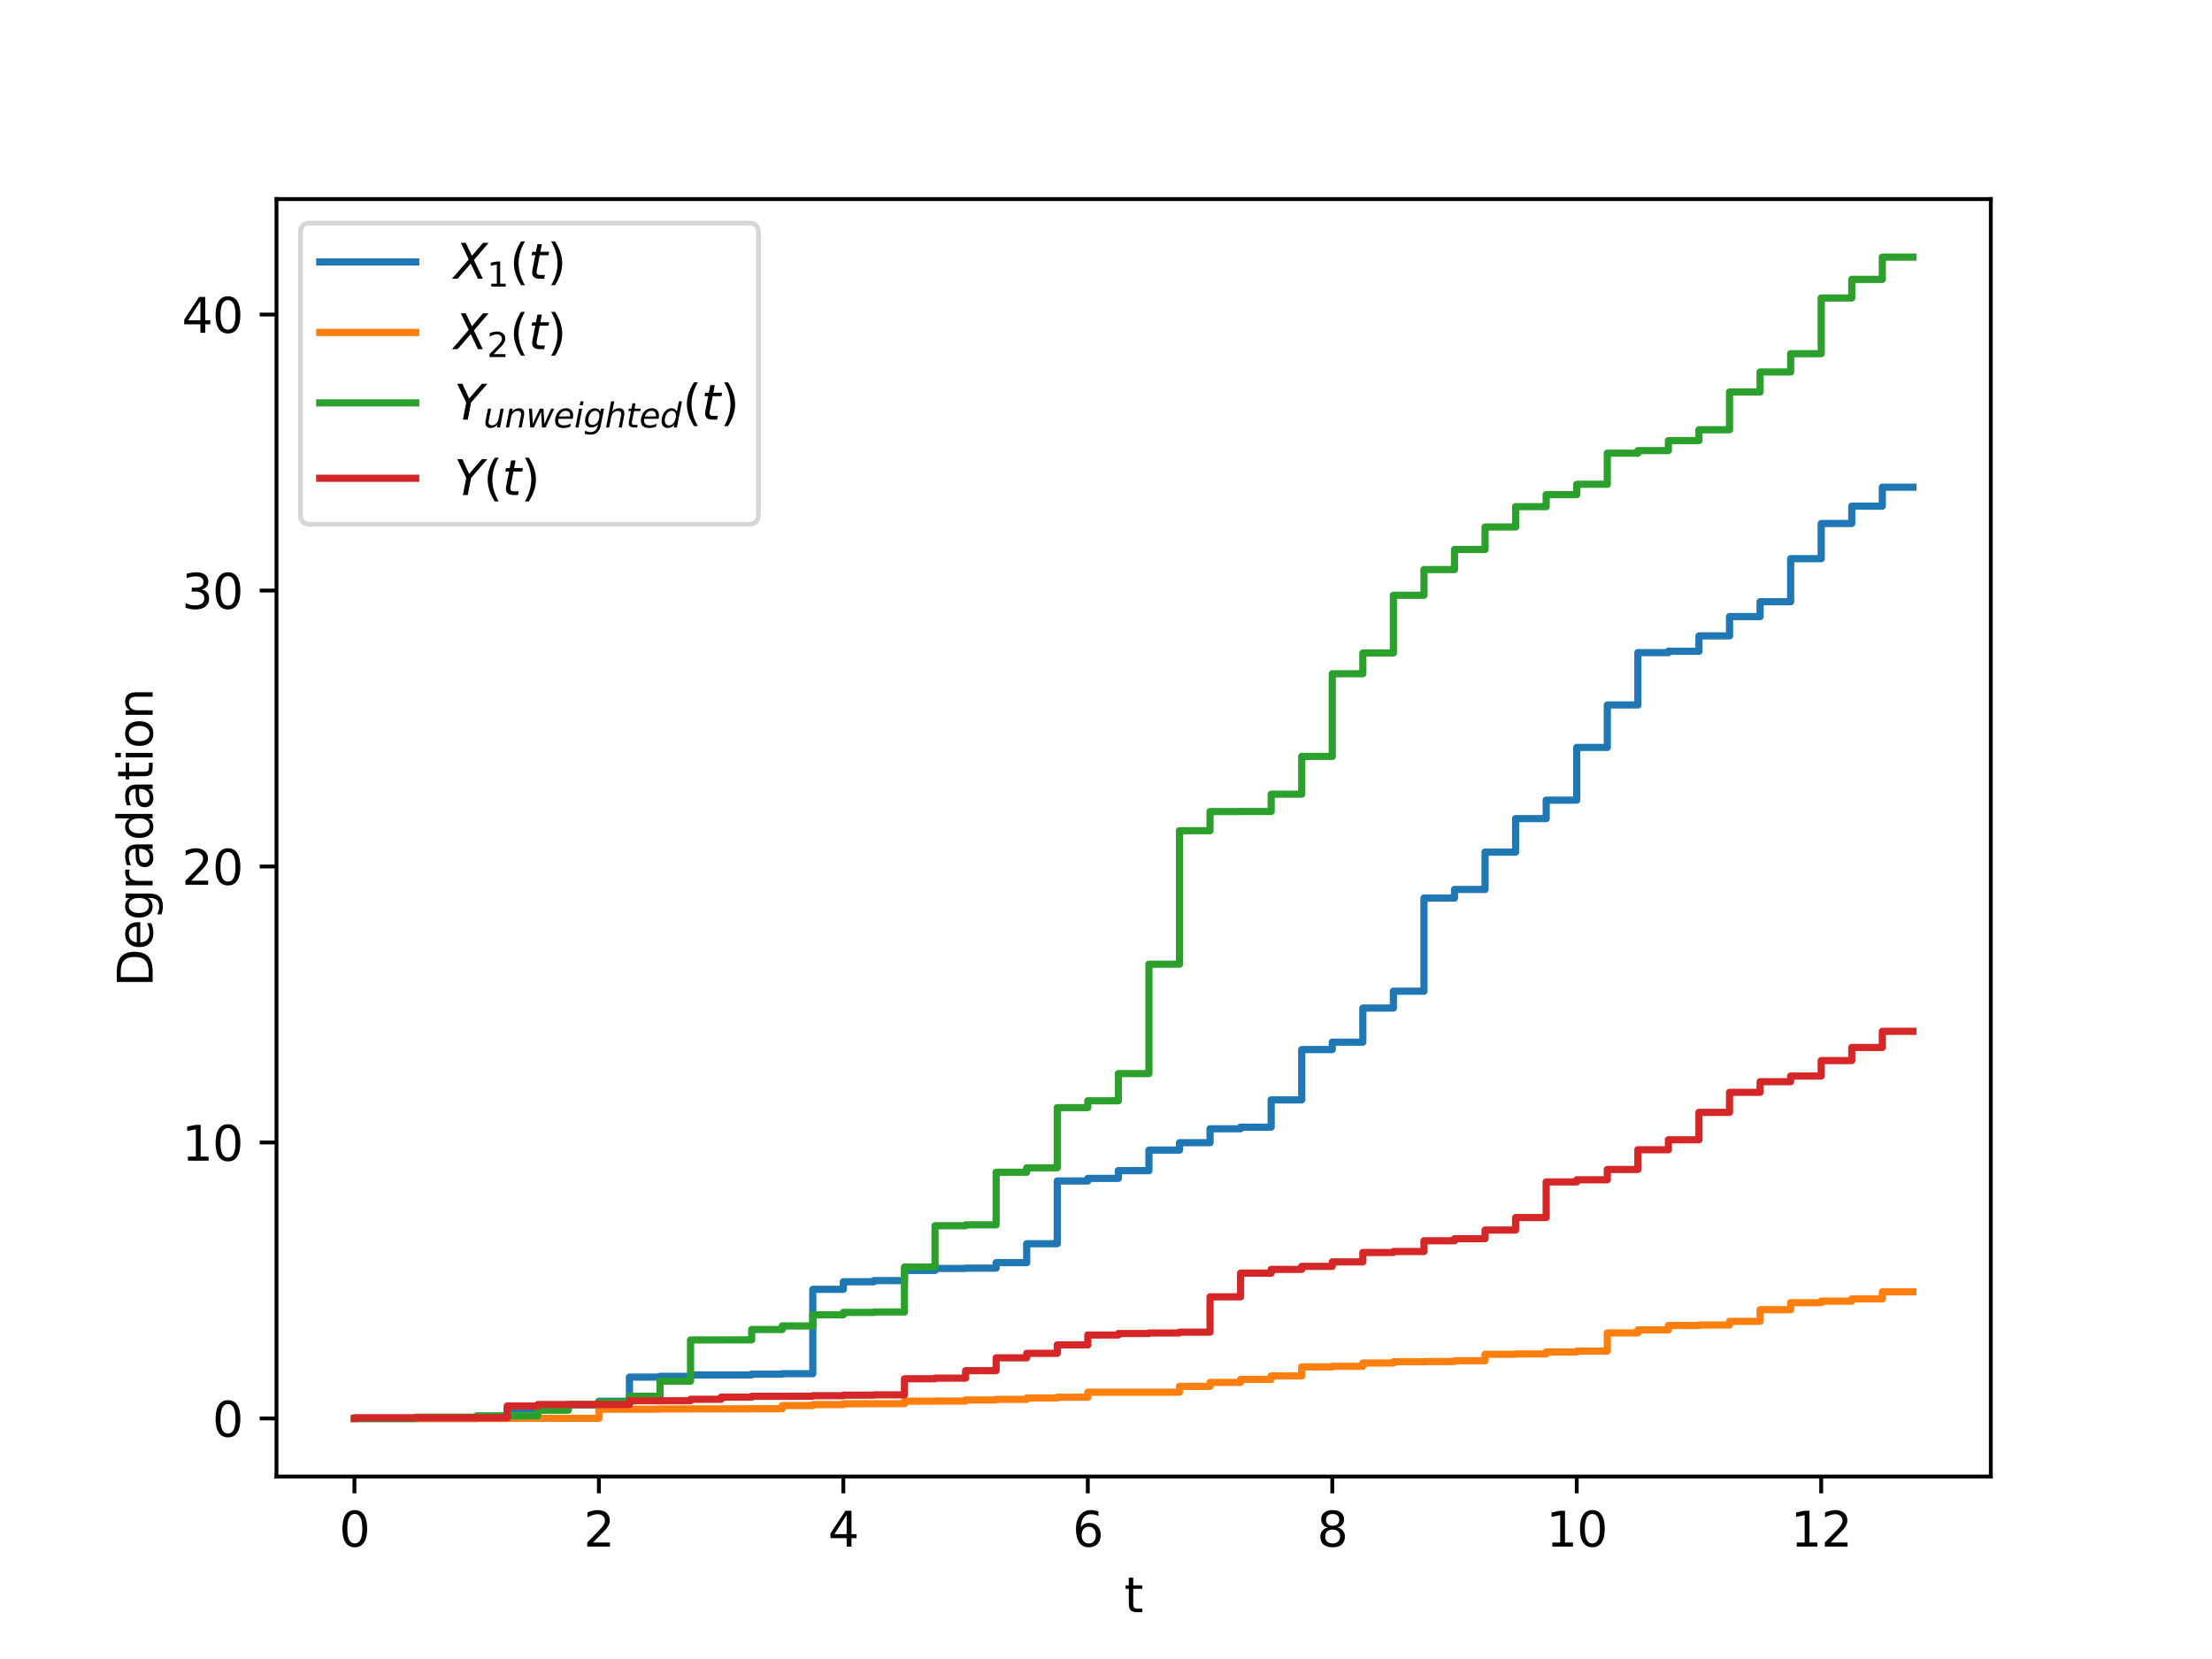 <?xml version="1.0" encoding="utf-8" standalone="no"?>
<!DOCTYPE svg PUBLIC "-//W3C//DTD SVG 1.1//EN"
  "http://www.w3.org/Graphics/SVG/1.1/DTD/svg11.dtd">
<svg xmlns:xlink="http://www.w3.org/1999/xlink" width="460.8pt" height="345.6pt" viewBox="0 0 460.8 345.6" xmlns="http://www.w3.org/2000/svg" version="1.1">
 <defs>
  <style type="text/css">*{stroke-linejoin: round; stroke-linecap: butt}</style>
 </defs>
 <g id="figure_1">
  <g id="patch_1">
   <path d="M 0 345.6 
L 460.8 345.6 
L 460.8 0 
L 0 0 
z
" style="fill: #ffffff"/>
  </g>
  <g id="axes_1">
   <g id="patch_2">
    <path d="M 57.6 307.584 
L 414.72 307.584 
L 414.72 41.472 
L 57.6 41.472 
z
" style="fill: #ffffff"/>
   </g>
   <g id="matplotlib.axis_1">
    <g id="xtick_1">
     <g id="line2d_1">
      <defs>
       <path id="m7365197301" d="M 0 0 
L 0 3.5 
" style="stroke: #000000; stroke-width: 0.8"/>
      </defs>
      <g>
       <use xlink:href="#m7365197301" x="73.833" y="307.584" style="stroke: #000000; stroke-width: 0.8"/>
      </g>
     </g>
     <g id="text_1">
      <!-- 0 -->
      <g transform="translate(70.651 322.182) scale(0.1 -0.1)">
       <defs>
        <path id="DejaVuSans-30" d="M 2034 4250 
Q 1547 4250 1301 3770 
Q 1056 3291 1056 2328 
Q 1056 1369 1301 889 
Q 1547 409 2034 409 
Q 2525 409 2770 889 
Q 3016 1369 3016 2328 
Q 3016 3291 2770 3770 
Q 2525 4250 2034 4250 
z
M 2034 4750 
Q 2819 4750 3233 4129 
Q 3647 3509 3647 2328 
Q 3647 1150 3233 529 
Q 2819 -91 2034 -91 
Q 1250 -91 836 529 
Q 422 1150 422 2328 
Q 422 3509 836 4129 
Q 1250 4750 2034 4750 
z
" transform="scale(0.016)"/>
       </defs>
       <use xlink:href="#DejaVuSans-30"/>
      </g>
     </g>
    </g>
    <g id="xtick_2">
     <g id="line2d_2">
      <g>
       <use xlink:href="#m7365197301" x="124.759" y="307.584" style="stroke: #000000; stroke-width: 0.8"/>
      </g>
     </g>
     <g id="text_2">
      <!-- 2 -->
      <g transform="translate(121.578 322.182) scale(0.1 -0.1)">
       <defs>
        <path id="DejaVuSans-32" d="M 1228 531 
L 3431 531 
L 3431 0 
L 469 0 
L 469 531 
Q 828 903 1448 1529 
Q 2069 2156 2228 2338 
Q 2531 2678 2651 2914 
Q 2772 3150 2772 3378 
Q 2772 3750 2511 3984 
Q 2250 4219 1831 4219 
Q 1534 4219 1204 4116 
Q 875 4013 500 3803 
L 500 4441 
Q 881 4594 1212 4672 
Q 1544 4750 1819 4750 
Q 2544 4750 2975 4387 
Q 3406 4025 3406 3419 
Q 3406 3131 3298 2873 
Q 3191 2616 2906 2266 
Q 2828 2175 2409 1742 
Q 1991 1309 1228 531 
z
" transform="scale(0.016)"/>
       </defs>
       <use xlink:href="#DejaVuSans-32"/>
      </g>
     </g>
    </g>
    <g id="xtick_3">
     <g id="line2d_3">
      <g>
       <use xlink:href="#m7365197301" x="175.685" y="307.584" style="stroke: #000000; stroke-width: 0.8"/>
      </g>
     </g>
     <g id="text_3">
      <!-- 4 -->
      <g transform="translate(172.504 322.182) scale(0.1 -0.1)">
       <defs>
        <path id="DejaVuSans-34" d="M 2419 4116 
L 825 1625 
L 2419 1625 
L 2419 4116 
z
M 2253 4666 
L 3047 4666 
L 3047 1625 
L 3713 1625 
L 3713 1100 
L 3047 1100 
L 3047 0 
L 2419 0 
L 2419 1100 
L 313 1100 
L 313 1709 
L 2253 4666 
z
" transform="scale(0.016)"/>
       </defs>
       <use xlink:href="#DejaVuSans-34"/>
      </g>
     </g>
    </g>
    <g id="xtick_4">
     <g id="line2d_4">
      <g>
       <use xlink:href="#m7365197301" x="226.611" y="307.584" style="stroke: #000000; stroke-width: 0.8"/>
      </g>
     </g>
     <g id="text_4">
      <!-- 6 -->
      <g transform="translate(223.43 322.182) scale(0.1 -0.1)">
       <defs>
        <path id="DejaVuSans-36" d="M 2113 2584 
Q 1688 2584 1439 2293 
Q 1191 2003 1191 1497 
Q 1191 994 1439 701 
Q 1688 409 2113 409 
Q 2538 409 2786 701 
Q 3034 994 3034 1497 
Q 3034 2003 2786 2293 
Q 2538 2584 2113 2584 
z
M 3366 4563 
L 3366 3988 
Q 3128 4100 2886 4159 
Q 2644 4219 2406 4219 
Q 1781 4219 1451 3797 
Q 1122 3375 1075 2522 
Q 1259 2794 1537 2939 
Q 1816 3084 2150 3084 
Q 2853 3084 3261 2657 
Q 3669 2231 3669 1497 
Q 3669 778 3244 343 
Q 2819 -91 2113 -91 
Q 1303 -91 875 529 
Q 447 1150 447 2328 
Q 447 3434 972 4092 
Q 1497 4750 2381 4750 
Q 2619 4750 2861 4703 
Q 3103 4656 3366 4563 
z
" transform="scale(0.016)"/>
       </defs>
       <use xlink:href="#DejaVuSans-36"/>
      </g>
     </g>
    </g>
    <g id="xtick_5">
     <g id="line2d_5">
      <g>
       <use xlink:href="#m7365197301" x="277.538" y="307.584" style="stroke: #000000; stroke-width: 0.8"/>
      </g>
     </g>
     <g id="text_5">
      <!-- 8 -->
      <g transform="translate(274.356 322.182) scale(0.1 -0.1)">
       <defs>
        <path id="DejaVuSans-38" d="M 2034 2216 
Q 1584 2216 1326 1975 
Q 1069 1734 1069 1313 
Q 1069 891 1326 650 
Q 1584 409 2034 409 
Q 2484 409 2743 651 
Q 3003 894 3003 1313 
Q 3003 1734 2745 1975 
Q 2488 2216 2034 2216 
z
M 1403 2484 
Q 997 2584 770 2862 
Q 544 3141 544 3541 
Q 544 4100 942 4425 
Q 1341 4750 2034 4750 
Q 2731 4750 3128 4425 
Q 3525 4100 3525 3541 
Q 3525 3141 3298 2862 
Q 3072 2584 2669 2484 
Q 3125 2378 3379 2068 
Q 3634 1759 3634 1313 
Q 3634 634 3220 271 
Q 2806 -91 2034 -91 
Q 1263 -91 848 271 
Q 434 634 434 1313 
Q 434 1759 690 2068 
Q 947 2378 1403 2484 
z
M 1172 3481 
Q 1172 3119 1398 2916 
Q 1625 2713 2034 2713 
Q 2441 2713 2670 2916 
Q 2900 3119 2900 3481 
Q 2900 3844 2670 4047 
Q 2441 4250 2034 4250 
Q 1625 4250 1398 4047 
Q 1172 3844 1172 3481 
z
" transform="scale(0.016)"/>
       </defs>
       <use xlink:href="#DejaVuSans-38"/>
      </g>
     </g>
    </g>
    <g id="xtick_6">
     <g id="line2d_6">
      <g>
       <use xlink:href="#m7365197301" x="328.464" y="307.584" style="stroke: #000000; stroke-width: 0.8"/>
      </g>
     </g>
     <g id="text_6">
      <!-- 10 -->
      <g transform="translate(322.101 322.182) scale(0.1 -0.1)">
       <defs>
        <path id="DejaVuSans-31" d="M 794 531 
L 1825 531 
L 1825 4091 
L 703 3866 
L 703 4441 
L 1819 4666 
L 2450 4666 
L 2450 531 
L 3481 531 
L 3481 0 
L 794 0 
L 794 531 
z
" transform="scale(0.016)"/>
       </defs>
       <use xlink:href="#DejaVuSans-31"/>
       <use xlink:href="#DejaVuSans-30" x="63.623"/>
      </g>
     </g>
    </g>
    <g id="xtick_7">
     <g id="line2d_7">
      <g>
       <use xlink:href="#m7365197301" x="379.39" y="307.584" style="stroke: #000000; stroke-width: 0.8"/>
      </g>
     </g>
     <g id="text_7">
      <!-- 12 -->
      <g transform="translate(373.027 322.182) scale(0.1 -0.1)">
       <use xlink:href="#DejaVuSans-31"/>
       <use xlink:href="#DejaVuSans-32" x="63.623"/>
      </g>
     </g>
    </g>
    <g id="text_8">
     <!-- t -->
     <g transform="translate(234.2 335.861) scale(0.1 -0.1)">
      <defs>
       <path id="DejaVuSans-74" d="M 1172 4494 
L 1172 3500 
L 2356 3500 
L 2356 3053 
L 1172 3053 
L 1172 1153 
Q 1172 725 1289 603 
Q 1406 481 1766 481 
L 2356 481 
L 2356 0 
L 1766 0 
Q 1100 0 847 248 
Q 594 497 594 1153 
L 594 3053 
L 172 3053 
L 172 3500 
L 594 3500 
L 594 4494 
L 1172 4494 
z
" transform="scale(0.016)"/>
      </defs>
      <use xlink:href="#DejaVuSans-74"/>
     </g>
    </g>
   </g>
   <g id="matplotlib.axis_2">
    <g id="ytick_1">
     <g id="line2d_8">
      <defs>
       <path id="m2de290c75d" d="M 0 0 
L -3.5 0 
" style="stroke: #000000; stroke-width: 0.8"/>
      </defs>
      <g>
       <use xlink:href="#m2de290c75d" x="57.6" y="295.488" style="stroke: #000000; stroke-width: 0.8"/>
      </g>
     </g>
     <g id="text_9">
      <!-- 0 -->
      <g transform="translate(44.237 299.287) scale(0.1 -0.1)">
       <use xlink:href="#DejaVuSans-30"/>
      </g>
     </g>
    </g>
    <g id="ytick_2">
     <g id="line2d_9">
      <g>
       <use xlink:href="#m2de290c75d" x="57.6" y="237.997" style="stroke: #000000; stroke-width: 0.8"/>
      </g>
     </g>
     <g id="text_10">
      <!-- 10 -->
      <g transform="translate(37.875 241.796) scale(0.1 -0.1)">
       <use xlink:href="#DejaVuSans-31"/>
       <use xlink:href="#DejaVuSans-30" x="63.623"/>
      </g>
     </g>
    </g>
    <g id="ytick_3">
     <g id="line2d_10">
      <g>
       <use xlink:href="#m2de290c75d" x="57.6" y="180.506" style="stroke: #000000; stroke-width: 0.8"/>
      </g>
     </g>
     <g id="text_11">
      <!-- 20 -->
      <g transform="translate(37.875 184.306) scale(0.1 -0.1)">
       <use xlink:href="#DejaVuSans-32"/>
       <use xlink:href="#DejaVuSans-30" x="63.623"/>
      </g>
     </g>
    </g>
    <g id="ytick_4">
     <g id="line2d_11">
      <g>
       <use xlink:href="#m2de290c75d" x="57.6" y="123.016" style="stroke: #000000; stroke-width: 0.8"/>
      </g>
     </g>
     <g id="text_12">
      <!-- 30 -->
      <g transform="translate(37.875 126.815) scale(0.1 -0.1)">
       <defs>
        <path id="DejaVuSans-33" d="M 2597 2516 
Q 3050 2419 3304 2112 
Q 3559 1806 3559 1356 
Q 3559 666 3084 287 
Q 2609 -91 1734 -91 
Q 1441 -91 1130 -33 
Q 819 25 488 141 
L 488 750 
Q 750 597 1062 519 
Q 1375 441 1716 441 
Q 2309 441 2620 675 
Q 2931 909 2931 1356 
Q 2931 1769 2642 2001 
Q 2353 2234 1838 2234 
L 1294 2234 
L 1294 2753 
L 1863 2753 
Q 2328 2753 2575 2939 
Q 2822 3125 2822 3475 
Q 2822 3834 2567 4026 
Q 2313 4219 1838 4219 
Q 1578 4219 1281 4162 
Q 984 4106 628 3988 
L 628 4550 
Q 988 4650 1302 4700 
Q 1616 4750 1894 4750 
Q 2613 4750 3031 4423 
Q 3450 4097 3450 3541 
Q 3450 3153 3228 2886 
Q 3006 2619 2597 2516 
z
" transform="scale(0.016)"/>
       </defs>
       <use xlink:href="#DejaVuSans-33"/>
       <use xlink:href="#DejaVuSans-30" x="63.623"/>
      </g>
     </g>
    </g>
    <g id="ytick_5">
     <g id="line2d_12">
      <g>
       <use xlink:href="#m2de290c75d" x="57.6" y="65.525" style="stroke: #000000; stroke-width: 0.8"/>
      </g>
     </g>
     <g id="text_13">
      <!-- 40 -->
      <g transform="translate(37.875 69.324) scale(0.1 -0.1)">
       <use xlink:href="#DejaVuSans-34"/>
       <use xlink:href="#DejaVuSans-30" x="63.623"/>
      </g>
     </g>
    </g>
    <g id="text_14">
     <!-- Degradation -->
     <g transform="translate(31.795 205.564) rotate(-90) scale(0.1 -0.1)">
      <defs>
       <path id="DejaVuSans-44" d="M 1259 4147 
L 1259 519 
L 2022 519 
Q 2988 519 3436 956 
Q 3884 1394 3884 2338 
Q 3884 3275 3436 3711 
Q 2988 4147 2022 4147 
L 1259 4147 
z
M 628 4666 
L 1925 4666 
Q 3281 4666 3915 4102 
Q 4550 3538 4550 2338 
Q 4550 1131 3912 565 
Q 3275 0 1925 0 
L 628 0 
L 628 4666 
z
" transform="scale(0.016)"/>
       <path id="DejaVuSans-65" d="M 3597 1894 
L 3597 1613 
L 953 1613 
Q 991 1019 1311 708 
Q 1631 397 2203 397 
Q 2534 397 2845 478 
Q 3156 559 3463 722 
L 3463 178 
Q 3153 47 2828 -22 
Q 2503 -91 2169 -91 
Q 1331 -91 842 396 
Q 353 884 353 1716 
Q 353 2575 817 3079 
Q 1281 3584 2069 3584 
Q 2775 3584 3186 3129 
Q 3597 2675 3597 1894 
z
M 3022 2063 
Q 3016 2534 2758 2815 
Q 2500 3097 2075 3097 
Q 1594 3097 1305 2825 
Q 1016 2553 972 2059 
L 3022 2063 
z
" transform="scale(0.016)"/>
       <path id="DejaVuSans-67" d="M 2906 1791 
Q 2906 2416 2648 2759 
Q 2391 3103 1925 3103 
Q 1463 3103 1205 2759 
Q 947 2416 947 1791 
Q 947 1169 1205 825 
Q 1463 481 1925 481 
Q 2391 481 2648 825 
Q 2906 1169 2906 1791 
z
M 3481 434 
Q 3481 -459 3084 -895 
Q 2688 -1331 1869 -1331 
Q 1566 -1331 1297 -1286 
Q 1028 -1241 775 -1147 
L 775 -588 
Q 1028 -725 1275 -790 
Q 1522 -856 1778 -856 
Q 2344 -856 2625 -561 
Q 2906 -266 2906 331 
L 2906 616 
Q 2728 306 2450 153 
Q 2172 0 1784 0 
Q 1141 0 747 490 
Q 353 981 353 1791 
Q 353 2603 747 3093 
Q 1141 3584 1784 3584 
Q 2172 3584 2450 3431 
Q 2728 3278 2906 2969 
L 2906 3500 
L 3481 3500 
L 3481 434 
z
" transform="scale(0.016)"/>
       <path id="DejaVuSans-72" d="M 2631 2963 
Q 2534 3019 2420 3045 
Q 2306 3072 2169 3072 
Q 1681 3072 1420 2755 
Q 1159 2438 1159 1844 
L 1159 0 
L 581 0 
L 581 3500 
L 1159 3500 
L 1159 2956 
Q 1341 3275 1631 3429 
Q 1922 3584 2338 3584 
Q 2397 3584 2469 3576 
Q 2541 3569 2628 3553 
L 2631 2963 
z
" transform="scale(0.016)"/>
       <path id="DejaVuSans-61" d="M 2194 1759 
Q 1497 1759 1228 1600 
Q 959 1441 959 1056 
Q 959 750 1161 570 
Q 1363 391 1709 391 
Q 2188 391 2477 730 
Q 2766 1069 2766 1631 
L 2766 1759 
L 2194 1759 
z
M 3341 1997 
L 3341 0 
L 2766 0 
L 2766 531 
Q 2569 213 2275 61 
Q 1981 -91 1556 -91 
Q 1019 -91 701 211 
Q 384 513 384 1019 
Q 384 1609 779 1909 
Q 1175 2209 1959 2209 
L 2766 2209 
L 2766 2266 
Q 2766 2663 2505 2880 
Q 2244 3097 1772 3097 
Q 1472 3097 1187 3025 
Q 903 2953 641 2809 
L 641 3341 
Q 956 3463 1253 3523 
Q 1550 3584 1831 3584 
Q 2591 3584 2966 3190 
Q 3341 2797 3341 1997 
z
" transform="scale(0.016)"/>
       <path id="DejaVuSans-64" d="M 2906 2969 
L 2906 4863 
L 3481 4863 
L 3481 0 
L 2906 0 
L 2906 525 
Q 2725 213 2448 61 
Q 2172 -91 1784 -91 
Q 1150 -91 751 415 
Q 353 922 353 1747 
Q 353 2572 751 3078 
Q 1150 3584 1784 3584 
Q 2172 3584 2448 3432 
Q 2725 3281 2906 2969 
z
M 947 1747 
Q 947 1113 1208 752 
Q 1469 391 1925 391 
Q 2381 391 2643 752 
Q 2906 1113 2906 1747 
Q 2906 2381 2643 2742 
Q 2381 3103 1925 3103 
Q 1469 3103 1208 2742 
Q 947 2381 947 1747 
z
" transform="scale(0.016)"/>
       <path id="DejaVuSans-69" d="M 603 3500 
L 1178 3500 
L 1178 0 
L 603 0 
L 603 3500 
z
M 603 4863 
L 1178 4863 
L 1178 4134 
L 603 4134 
L 603 4863 
z
" transform="scale(0.016)"/>
       <path id="DejaVuSans-6f" d="M 1959 3097 
Q 1497 3097 1228 2736 
Q 959 2375 959 1747 
Q 959 1119 1226 758 
Q 1494 397 1959 397 
Q 2419 397 2687 759 
Q 2956 1122 2956 1747 
Q 2956 2369 2687 2733 
Q 2419 3097 1959 3097 
z
M 1959 3584 
Q 2709 3584 3137 3096 
Q 3566 2609 3566 1747 
Q 3566 888 3137 398 
Q 2709 -91 1959 -91 
Q 1206 -91 779 398 
Q 353 888 353 1747 
Q 353 2609 779 3096 
Q 1206 3584 1959 3584 
z
" transform="scale(0.016)"/>
       <path id="DejaVuSans-6e" d="M 3513 2113 
L 3513 0 
L 2938 0 
L 2938 2094 
Q 2938 2591 2744 2837 
Q 2550 3084 2163 3084 
Q 1697 3084 1428 2787 
Q 1159 2491 1159 1978 
L 1159 0 
L 581 0 
L 581 3500 
L 1159 3500 
L 1159 2956 
Q 1366 3272 1645 3428 
Q 1925 3584 2291 3584 
Q 2894 3584 3203 3211 
Q 3513 2838 3513 2113 
z
" transform="scale(0.016)"/>
      </defs>
      <use xlink:href="#DejaVuSans-44"/>
      <use xlink:href="#DejaVuSans-65" x="77.002"/>
      <use xlink:href="#DejaVuSans-67" x="138.525"/>
      <use xlink:href="#DejaVuSans-72" x="202.002"/>
      <use xlink:href="#DejaVuSans-61" x="243.115"/>
      <use xlink:href="#DejaVuSans-64" x="304.395"/>
      <use xlink:href="#DejaVuSans-61" x="367.871"/>
      <use xlink:href="#DejaVuSans-74" x="429.15"/>
      <use xlink:href="#DejaVuSans-69" x="468.359"/>
      <use xlink:href="#DejaVuSans-6f" x="496.143"/>
      <use xlink:href="#DejaVuSans-6e" x="557.324"/>
     </g>
    </g>
   </g>
   <g id="line2d_13">
    <path d="M 73.833 295.488 
L 73.833 295.488 
L 80.199 295.488 
L 80.199 295.488 
L 86.564 295.488 
L 86.564 295.488 
L 92.93 295.488 
L 92.93 295.488 
L 99.296 295.488 
L 99.296 295.318 
L 105.662 295.318 
L 105.662 293.504 
L 112.027 293.504 
L 112.027 293.126 
L 118.393 293.126 
L 118.393 292.66 
L 124.759 292.66 
L 124.759 291.898 
L 131.125 291.898 
L 131.125 286.87 
L 137.49 286.87 
L 137.49 286.713 
L 143.856 286.713 
L 143.856 286.418 
L 150.222 286.418 
L 150.222 286.416 
L 156.588 286.416 
L 156.588 286.261 
L 162.954 286.261 
L 162.954 286.166 
L 169.319 286.166 
L 169.319 268.591 
L 175.685 268.591 
L 175.685 267.013 
L 182.051 267.013 
L 182.051 266.77 
L 188.417 266.77 
L 188.417 264.661 
L 194.782 264.661 
L 194.782 264.238 
L 201.148 264.238 
L 201.148 264.182 
L 207.514 264.182 
L 207.514 263.028 
L 213.88 263.028 
L 213.88 259.092 
L 220.246 259.092 
L 220.246 246.021 
L 226.611 246.021 
L 226.611 245.479 
L 232.977 245.479 
L 232.977 243.861 
L 239.343 243.861 
L 239.343 239.586 
L 245.709 239.586 
L 245.709 238.045 
L 252.074 238.045 
L 252.074 235.142 
L 258.44 235.142 
L 258.44 234.807 
L 264.806 234.807 
L 264.806 229.128 
L 271.172 229.128 
L 271.172 218.646 
L 277.538 218.646 
L 277.538 217.102 
L 283.903 217.102 
L 283.903 209.996 
L 290.269 209.996 
L 290.269 206.488 
L 296.635 206.488 
L 296.635 187.078 
L 303.001 187.078 
L 303.001 185.294 
L 309.366 185.294 
L 309.366 177.507 
L 315.732 177.507 
L 315.732 170.528 
L 322.098 170.528 
L 322.098 166.684 
L 328.464 166.684 
L 328.464 155.704 
L 334.83 155.704 
L 334.83 146.859 
L 341.195 146.859 
L 341.195 135.954 
L 347.561 135.954 
L 347.561 135.675 
L 353.927 135.675 
L 353.927 132.47 
L 360.293 132.47 
L 360.293 128.446 
L 366.658 128.446 
L 366.658 125.354 
L 373.024 125.354 
L 373.024 116.384 
L 379.39 116.384 
L 379.39 109.055 
L 385.756 109.055 
L 385.756 105.441 
L 392.121 105.441 
L 392.121 101.49 
L 398.487 101.49 
" clip-path="url(#p9e5d2cb63d)" style="fill: none; stroke: #1f77b4; stroke-width: 1.5; stroke-linecap: square"/>
   </g>
   <g id="line2d_14">
    <path d="M 73.833 295.488 
L 73.833 295.488 
L 80.199 295.488 
L 80.199 295.488 
L 86.564 295.488 
L 86.564 295.488 
L 92.93 295.488 
L 92.93 295.488 
L 99.296 295.488 
L 99.296 295.488 
L 105.662 295.488 
L 105.662 295.47 
L 112.027 295.47 
L 112.027 295.47 
L 118.393 295.47 
L 118.393 295.469 
L 124.759 295.469 
L 124.759 293.556 
L 131.125 293.556 
L 131.125 293.556 
L 137.49 293.556 
L 137.49 293.499 
L 143.856 293.499 
L 143.856 293.486 
L 150.222 293.486 
L 150.222 293.486 
L 156.588 293.486 
L 156.588 293.466 
L 162.954 293.466 
L 162.954 292.797 
L 169.319 292.797 
L 169.319 292.605 
L 175.685 292.605 
L 175.685 292.424 
L 182.051 292.424 
L 182.051 292.423 
L 188.417 292.423 
L 188.417 291.883 
L 194.782 291.883 
L 194.782 291.863 
L 201.148 291.863 
L 201.148 291.639 
L 207.514 291.639 
L 207.514 291.509 
L 213.88 291.509 
L 213.88 291.228 
L 220.246 291.228 
L 220.246 291.066 
L 226.611 291.066 
L 226.611 290.019 
L 232.977 290.019 
L 232.977 290.019 
L 239.343 290.019 
L 239.343 290.016 
L 245.709 290.016 
L 245.709 288.801 
L 252.074 288.801 
L 252.074 287.982 
L 258.44 287.982 
L 258.44 287.345 
L 264.806 287.345 
L 264.806 286.635 
L 271.172 286.635 
L 271.172 284.745 
L 277.538 284.745 
L 277.538 284.624 
L 283.903 284.624 
L 283.903 283.944 
L 290.269 283.944 
L 290.269 283.679 
L 296.635 283.679 
L 296.635 283.644 
L 303.001 283.644 
L 303.001 283.465 
L 309.366 283.465 
L 309.366 282.116 
L 315.732 282.116 
L 315.732 282.045 
L 322.098 282.045 
L 322.098 281.636 
L 328.464 281.636 
L 328.464 281.454 
L 334.83 281.454 
L 334.83 277.672 
L 341.195 277.672 
L 341.195 277.04 
L 347.561 277.04 
L 347.561 276.121 
L 353.927 276.121 
L 353.927 276.025 
L 360.293 276.025 
L 360.293 275.259 
L 366.658 275.259 
L 366.658 272.837 
L 373.024 272.837 
L 373.024 271.377 
L 379.39 271.377 
L 379.39 271.055 
L 385.756 271.055 
L 385.756 270.581 
L 392.121 270.581 
L 392.121 269.11 
L 398.487 269.11 
" clip-path="url(#p9e5d2cb63d)" style="fill: none; stroke: #ff7f0e; stroke-width: 1.5; stroke-linecap: square"/>
   </g>
   <g id="line2d_15">
    <path d="M 73.833 295.488 
L 73.833 295.488 
L 80.199 295.488 
L 80.199 295.488 
L 86.564 295.488 
L 86.564 295.238 
L 92.93 295.238 
L 92.93 295.227 
L 99.296 295.227 
L 99.296 294.952 
L 105.662 294.952 
L 105.662 294.949 
L 112.027 294.949 
L 112.027 293.776 
L 118.393 293.776 
L 118.393 292.582 
L 124.759 292.582 
L 124.759 292.091 
L 131.125 292.091 
L 131.125 290.864 
L 137.49 290.864 
L 137.49 287.718 
L 143.856 287.718 
L 143.856 279.138 
L 150.222 279.138 
L 150.222 279.121 
L 156.588 279.121 
L 156.588 276.962 
L 162.954 276.962 
L 162.954 276.216 
L 169.319 276.216 
L 169.319 273.895 
L 175.685 273.895 
L 175.685 273.402 
L 182.051 273.402 
L 182.051 273.312 
L 188.417 273.312 
L 188.417 263.929 
L 194.782 263.929 
L 194.782 255.343 
L 201.148 255.343 
L 201.148 255.164 
L 207.514 255.164 
L 207.514 244.2 
L 213.88 244.2 
L 213.88 243.282 
L 220.246 243.282 
L 220.246 230.74 
L 226.611 230.74 
L 226.611 229.322 
L 232.977 229.322 
L 232.977 223.65 
L 239.343 223.65 
L 239.343 200.862 
L 245.709 200.862 
L 245.709 173.052 
L 252.074 173.052 
L 252.074 169.058 
L 258.44 169.058 
L 258.44 169.042 
L 264.806 169.042 
L 264.806 165.447 
L 271.172 165.447 
L 271.172 157.574 
L 277.538 157.574 
L 277.538 140.359 
L 283.903 140.359 
L 283.903 136.026 
L 290.269 136.026 
L 290.269 124.006 
L 296.635 124.006 
L 296.635 118.651 
L 303.001 118.651 
L 303.001 114.462 
L 309.366 114.462 
L 309.366 109.782 
L 315.732 109.782 
L 315.732 105.54 
L 322.098 105.54 
L 322.098 103.043 
L 328.464 103.043 
L 328.464 100.882 
L 334.83 100.882 
L 334.83 94.41 
L 341.195 94.41 
L 341.195 93.869 
L 347.561 93.869 
L 347.561 91.783 
L 353.927 91.783 
L 353.927 89.525 
L 360.293 89.525 
L 360.293 81.659 
L 366.658 81.659 
L 366.658 77.492 
L 373.024 77.492 
L 373.024 73.679 
L 379.39 73.679 
L 379.39 62.074 
L 385.756 62.074 
L 385.756 58.202 
L 392.121 58.202 
L 392.121 53.568 
L 398.487 53.568 
" clip-path="url(#p9e5d2cb63d)" style="fill: none; stroke: #2ca02c; stroke-width: 1.5; stroke-linecap: square"/>
   </g>
   <g id="line2d_16">
    <path d="M 73.833 295.488 
L 73.833 295.337 
L 80.199 295.337 
L 80.199 295.337 
L 86.564 295.337 
L 86.564 295.337 
L 92.93 295.337 
L 92.93 295.337 
L 99.296 295.337 
L 99.296 295.337 
L 105.662 295.337 
L 105.662 292.893 
L 112.027 292.893 
L 112.027 292.592 
L 118.393 292.592 
L 118.393 292.591 
L 124.759 292.591 
L 124.759 292.588 
L 131.125 292.588 
L 131.125 291.801 
L 137.49 291.801 
L 137.49 291.8 
L 143.856 291.8 
L 143.856 291.497 
L 150.222 291.497 
L 150.222 291.047 
L 156.588 291.047 
L 156.588 290.868 
L 162.954 290.868 
L 162.954 290.853 
L 169.319 290.853 
L 169.319 290.747 
L 175.685 290.747 
L 175.685 290.634 
L 182.051 290.634 
L 182.051 290.571 
L 188.417 290.571 
L 188.417 287.221 
L 194.782 287.221 
L 194.782 287.093 
L 201.148 287.093 
L 201.148 285.539 
L 207.514 285.539 
L 207.514 282.861 
L 213.88 282.861 
L 213.88 281.929 
L 220.246 281.929 
L 220.246 280.17 
L 226.611 280.17 
L 226.611 278.11 
L 232.977 278.11 
L 232.977 277.796 
L 239.343 277.796 
L 239.343 277.679 
L 245.709 277.679 
L 245.709 277.509 
L 252.074 277.509 
L 252.074 270.156 
L 258.44 270.156 
L 258.44 265.218 
L 264.806 265.218 
L 264.806 264.433 
L 271.172 264.433 
L 271.172 263.805 
L 277.538 263.805 
L 277.538 262.876 
L 283.903 262.876 
L 283.903 260.919 
L 290.269 260.919 
L 290.269 260.712 
L 296.635 260.712 
L 296.635 258.481 
L 303.001 258.481 
L 303.001 258.043 
L 309.366 258.043 
L 309.366 256.241 
L 315.732 256.241 
L 315.732 253.641 
L 322.098 253.641 
L 322.098 246.211 
L 328.464 246.211 
L 328.464 245.772 
L 334.83 245.772 
L 334.83 243.62 
L 341.195 243.62 
L 341.195 239.516 
L 347.561 239.516 
L 347.561 237.436 
L 353.927 237.436 
L 353.927 231.728 
L 360.293 231.728 
L 360.293 227.554 
L 366.658 227.554 
L 366.658 225.336 
L 373.024 225.336 
L 373.024 224.159 
L 379.39 224.159 
L 379.39 220.935 
L 385.756 220.935 
L 385.756 218.208 
L 392.121 218.208 
L 392.121 214.847 
L 398.487 214.847 
" clip-path="url(#p9e5d2cb63d)" style="fill: none; stroke: #d62728; stroke-width: 1.5; stroke-linecap: square"/>
   </g>
   <g id="patch_3">
    <path d="M 57.6 307.584 
L 57.6 41.472 
" style="fill: none; stroke: #000000; stroke-width: 0.8; stroke-linejoin: miter; stroke-linecap: square"/>
   </g>
   <g id="patch_4">
    <path d="M 414.72 307.584 
L 414.72 41.472 
" style="fill: none; stroke: #000000; stroke-width: 0.8; stroke-linejoin: miter; stroke-linecap: square"/>
   </g>
   <g id="patch_5">
    <path d="M 57.6 307.584 
L 414.72 307.584 
" style="fill: none; stroke: #000000; stroke-width: 0.8; stroke-linejoin: miter; stroke-linecap: square"/>
   </g>
   <g id="patch_6">
    <path d="M 57.6 41.472 
L 414.72 41.472 
" style="fill: none; stroke: #000000; stroke-width: 0.8; stroke-linejoin: miter; stroke-linecap: square"/>
   </g>
   <g id="legend_1">
    <g id="patch_7">
     <path d="M 64.6 109.206 
L 156 109.206 
Q 158 109.206 158 107.206 
L 158 48.472 
Q 158 46.472 156 46.472 
L 64.6 46.472 
Q 62.6 46.472 62.6 48.472 
L 62.6 107.206 
Q 62.6 109.206 64.6 109.206 
z
" style="fill: #ffffff; opacity: 0.8; stroke: #cccccc; stroke-linejoin: miter"/>
    </g>
    <g id="line2d_17">
     <path d="M 66.6 54.57 
L 66.6 54.57 
L 76.6 54.57 
L 76.6 54.57 
L 86.6 54.57 
" style="fill: none; stroke: #1f77b4; stroke-width: 1.5; stroke-linecap: square"/>
    </g>
    <g id="text_15">
     <!-- $X_1(t)$ -->
     <g transform="translate(94.6 58.07) scale(0.1 -0.1)">
      <defs>
       <path id="DejaVuSans-Oblique-58" d="M 878 4666 
L 1516 4666 
L 2316 2981 
L 3763 4666 
L 4500 4666 
L 2578 2438 
L 3738 0 
L 3103 0 
L 2163 1966 
L 459 0 
L -275 0 
L 1906 2509 
L 878 4666 
z
" transform="scale(0.016)"/>
       <path id="DejaVuSans-28" d="M 1984 4856 
Q 1566 4138 1362 3434 
Q 1159 2731 1159 2009 
Q 1159 1288 1364 580 
Q 1569 -128 1984 -844 
L 1484 -844 
Q 1016 -109 783 600 
Q 550 1309 550 2009 
Q 550 2706 781 3412 
Q 1013 4119 1484 4856 
L 1984 4856 
z
" transform="scale(0.016)"/>
       <path id="DejaVuSans-Oblique-74" d="M 2706 3500 
L 2619 3053 
L 1472 3053 
L 1100 1153 
Q 1081 1047 1072 975 
Q 1063 903 1063 863 
Q 1063 663 1183 572 
Q 1303 481 1569 481 
L 2150 481 
L 2053 0 
L 1503 0 
Q 991 0 739 200 
Q 488 400 488 806 
Q 488 878 497 964 
Q 506 1050 525 1153 
L 897 3053 
L 409 3053 
L 500 3500 
L 978 3500 
L 1172 4494 
L 1747 4494 
L 1556 3500 
L 2706 3500 
z
" transform="scale(0.016)"/>
       <path id="DejaVuSans-29" d="M 513 4856 
L 1013 4856 
Q 1481 4119 1714 3412 
Q 1947 2706 1947 2009 
Q 1947 1309 1714 600 
Q 1481 -109 1013 -844 
L 513 -844 
Q 928 -128 1133 580 
Q 1338 1288 1338 2009 
Q 1338 2731 1133 3434 
Q 928 4138 513 4856 
z
" transform="scale(0.016)"/>
      </defs>
      <use xlink:href="#DejaVuSans-Oblique-58" transform="translate(0 0.125)"/>
      <use xlink:href="#DejaVuSans-31" transform="translate(68.506 -16.281) scale(0.7)"/>
      <use xlink:href="#DejaVuSans-28" transform="translate(115.776 0.125)"/>
      <use xlink:href="#DejaVuSans-Oblique-74" transform="translate(154.79 0.125)"/>
      <use xlink:href="#DejaVuSans-29" transform="translate(193.999 0.125)"/>
     </g>
    </g>
    <g id="line2d_18">
     <path d="M 66.6 69.249 
L 66.6 69.249 
L 76.6 69.249 
L 76.6 69.249 
L 86.6 69.249 
" style="fill: none; stroke: #ff7f0e; stroke-width: 1.5; stroke-linecap: square"/>
    </g>
    <g id="text_16">
     <!-- $X_2(t)$ -->
     <g transform="translate(94.6 72.749) scale(0.1 -0.1)">
      <use xlink:href="#DejaVuSans-Oblique-58" transform="translate(0 0.125)"/>
      <use xlink:href="#DejaVuSans-32" transform="translate(68.506 -16.281) scale(0.7)"/>
      <use xlink:href="#DejaVuSans-28" transform="translate(115.776 0.125)"/>
      <use xlink:href="#DejaVuSans-Oblique-74" transform="translate(154.79 0.125)"/>
      <use xlink:href="#DejaVuSans-29" transform="translate(193.999 0.125)"/>
     </g>
    </g>
    <g id="line2d_19">
     <path d="M 66.6 83.928 
L 66.6 83.928 
L 76.6 83.928 
L 76.6 83.928 
L 86.6 83.928 
" style="fill: none; stroke: #2ca02c; stroke-width: 1.5; stroke-linecap: square"/>
    </g>
    <g id="text_17">
     <!-- $Y_{unweighted}(t)$ -->
     <g transform="translate(94.6 87.428) scale(0.1 -0.1)">
      <defs>
       <path id="DejaVuSans-Oblique-59" d="M 403 4666 
L 1081 4666 
L 1953 2747 
L 3616 4666 
L 4325 4666 
L 2209 2222 
L 1778 0 
L 1147 0 
L 1575 2222 
L 403 4666 
z
" transform="scale(0.016)"/>
       <path id="DejaVuSans-Oblique-75" d="M 428 1388 
L 838 3500 
L 1416 3500 
L 1006 1409 
Q 975 1256 961 1147 
Q 947 1038 947 966 
Q 947 700 1109 554 
Q 1272 409 1569 409 
Q 2031 409 2368 721 
Q 2706 1034 2809 1563 
L 3194 3500 
L 3769 3500 
L 3091 0 
L 2516 0 
L 2631 550 
Q 2388 244 2052 76 
Q 1716 -91 1338 -91 
Q 878 -91 622 161 
Q 366 413 366 863 
Q 366 956 381 1097 
Q 397 1238 428 1388 
z
" transform="scale(0.016)"/>
       <path id="DejaVuSans-Oblique-6e" d="M 3566 2113 
L 3156 0 
L 2578 0 
L 2988 2091 
Q 3016 2238 3031 2350 
Q 3047 2463 3047 2528 
Q 3047 2791 2881 2937 
Q 2716 3084 2419 3084 
Q 1956 3084 1622 2776 
Q 1288 2469 1184 1941 
L 800 0 
L 225 0 
L 903 3500 
L 1478 3500 
L 1363 2950 
Q 1603 3253 1940 3418 
Q 2278 3584 2650 3584 
Q 3113 3584 3367 3334 
Q 3622 3084 3622 2631 
Q 3622 2519 3608 2391 
Q 3594 2263 3566 2113 
z
" transform="scale(0.016)"/>
       <path id="DejaVuSans-Oblique-77" d="M 544 3500 
L 1113 3500 
L 1259 684 
L 2566 3500 
L 3231 3500 
L 3425 684 
L 4666 3500 
L 5241 3500 
L 3641 0 
L 2969 0 
L 2797 2900 
L 1459 0 
L 781 0 
L 544 3500 
z
" transform="scale(0.016)"/>
       <path id="DejaVuSans-Oblique-65" d="M 3078 2063 
Q 3088 2113 3092 2166 
Q 3097 2219 3097 2272 
Q 3097 2653 2873 2875 
Q 2650 3097 2266 3097 
Q 1838 3097 1509 2826 
Q 1181 2556 1013 2059 
L 3078 2063 
z
M 3578 1613 
L 903 1613 
Q 884 1494 878 1425 
Q 872 1356 872 1306 
Q 872 872 1139 634 
Q 1406 397 1894 397 
Q 2269 397 2603 481 
Q 2938 566 3225 728 
L 3116 159 
Q 2806 34 2476 -28 
Q 2147 -91 1806 -91 
Q 1078 -91 686 257 
Q 294 606 294 1247 
Q 294 1794 489 2264 
Q 684 2734 1063 3103 
Q 1306 3334 1642 3459 
Q 1978 3584 2356 3584 
Q 2950 3584 3301 3228 
Q 3653 2872 3653 2272 
Q 3653 2128 3634 1964 
Q 3616 1800 3578 1613 
z
" transform="scale(0.016)"/>
       <path id="DejaVuSans-Oblique-69" d="M 1172 4863 
L 1747 4863 
L 1606 4134 
L 1031 4134 
L 1172 4863 
z
M 909 3500 
L 1484 3500 
L 800 0 
L 225 0 
L 909 3500 
z
" transform="scale(0.016)"/>
       <path id="DejaVuSans-Oblique-67" d="M 3816 3500 
L 3219 434 
Q 3047 -456 2561 -893 
Q 2075 -1331 1253 -1331 
Q 950 -1331 690 -1286 
Q 431 -1241 206 -1147 
L 313 -588 
Q 525 -725 762 -790 
Q 1000 -856 1269 -856 
Q 1816 -856 2167 -557 
Q 2519 -259 2631 300 
L 2681 563 
Q 2441 288 2122 144 
Q 1803 0 1434 0 
Q 903 0 598 351 
Q 294 703 294 1319 
Q 294 1803 478 2267 
Q 663 2731 997 3091 
Q 1219 3328 1514 3456 
Q 1809 3584 2131 3584 
Q 2484 3584 2746 3420 
Q 3009 3256 3138 2956 
L 3238 3500 
L 3816 3500 
z
M 2950 2216 
Q 2950 2641 2750 2872 
Q 2550 3103 2181 3103 
Q 1953 3103 1747 3012 
Q 1541 2922 1394 2759 
Q 1156 2491 1023 2127 
Q 891 1763 891 1375 
Q 891 944 1092 712 
Q 1294 481 1672 481 
Q 2219 481 2584 976 
Q 2950 1472 2950 2216 
z
" transform="scale(0.016)"/>
       <path id="DejaVuSans-Oblique-68" d="M 3566 2113 
L 3156 0 
L 2578 0 
L 2988 2091 
Q 3016 2238 3031 2350 
Q 3047 2463 3047 2528 
Q 3047 2791 2881 2937 
Q 2716 3084 2419 3084 
Q 1956 3084 1617 2771 
Q 1278 2459 1178 1941 
L 800 0 
L 225 0 
L 1172 4863 
L 1747 4863 
L 1375 2950 
Q 1594 3244 1934 3414 
Q 2275 3584 2650 3584 
Q 3113 3584 3367 3334 
Q 3622 3084 3622 2631 
Q 3622 2519 3608 2391 
Q 3594 2263 3566 2113 
z
" transform="scale(0.016)"/>
       <path id="DejaVuSans-Oblique-64" d="M 2675 525 
Q 2444 222 2128 65 
Q 1813 -91 1428 -91 
Q 903 -91 598 267 
Q 294 625 294 1247 
Q 294 1766 478 2236 
Q 663 2706 1013 3078 
Q 1244 3325 1534 3454 
Q 1825 3584 2144 3584 
Q 2481 3584 2739 3421 
Q 2997 3259 3138 2956 
L 3513 4863 
L 4091 4863 
L 3144 0 
L 2566 0 
L 2675 525 
z
M 891 1350 
Q 891 897 1095 644 
Q 1300 391 1663 391 
Q 1931 391 2161 520 
Q 2391 650 2566 903 
Q 2750 1166 2856 1509 
Q 2963 1853 2963 2188 
Q 2963 2622 2758 2865 
Q 2553 3109 2194 3109 
Q 1922 3109 1687 2981 
Q 1453 2853 1288 2613 
Q 1106 2353 998 2009 
Q 891 1666 891 1350 
z
" transform="scale(0.016)"/>
      </defs>
      <use xlink:href="#DejaVuSans-Oblique-59" transform="translate(0 0.125)"/>
      <use xlink:href="#DejaVuSans-Oblique-75" transform="translate(61.084 -16.281) scale(0.7)"/>
      <use xlink:href="#DejaVuSans-Oblique-6e" transform="translate(105.449 -16.281) scale(0.7)"/>
      <use xlink:href="#DejaVuSans-Oblique-77" transform="translate(149.814 -16.281) scale(0.7)"/>
      <use xlink:href="#DejaVuSans-Oblique-65" transform="translate(207.065 -16.281) scale(0.7)"/>
      <use xlink:href="#DejaVuSans-Oblique-69" transform="translate(250.132 -16.281) scale(0.7)"/>
      <use xlink:href="#DejaVuSans-Oblique-67" transform="translate(269.58 -16.281) scale(0.7)"/>
      <use xlink:href="#DejaVuSans-Oblique-68" transform="translate(314.014 -16.281) scale(0.7)"/>
      <use xlink:href="#DejaVuSans-Oblique-74" transform="translate(358.379 -16.281) scale(0.7)"/>
      <use xlink:href="#DejaVuSans-Oblique-65" transform="translate(385.825 -16.281) scale(0.7)"/>
      <use xlink:href="#DejaVuSans-Oblique-64" transform="translate(428.892 -16.281) scale(0.7)"/>
      <use xlink:href="#DejaVuSans-28" transform="translate(476.06 0.125)"/>
      <use xlink:href="#DejaVuSans-Oblique-74" transform="translate(515.073 0.125)"/>
      <use xlink:href="#DejaVuSans-29" transform="translate(554.282 0.125)"/>
     </g>
    </g>
    <g id="line2d_20">
     <path d="M 66.6 99.627 
L 66.6 99.627 
L 76.6 99.627 
L 76.6 99.627 
L 86.6 99.627 
" style="fill: none; stroke: #d62728; stroke-width: 1.5; stroke-linecap: square"/>
    </g>
    <g id="text_18">
     <!-- $Y(t)$ -->
     <g transform="translate(94.6 103.127) scale(0.1 -0.1)">
      <use xlink:href="#DejaVuSans-Oblique-59" transform="translate(0 0.125)"/>
      <use xlink:href="#DejaVuSans-28" transform="translate(61.084 0.125)"/>
      <use xlink:href="#DejaVuSans-Oblique-74" transform="translate(100.098 0.125)"/>
      <use xlink:href="#DejaVuSans-29" transform="translate(139.307 0.125)"/>
     </g>
    </g>
   </g>
  </g>
 </g>
 <defs>
  <clipPath id="p9e5d2cb63d">
   <rect x="57.6" y="41.472" width="357.12" height="266.112"/>
  </clipPath>
 </defs>
</svg>
